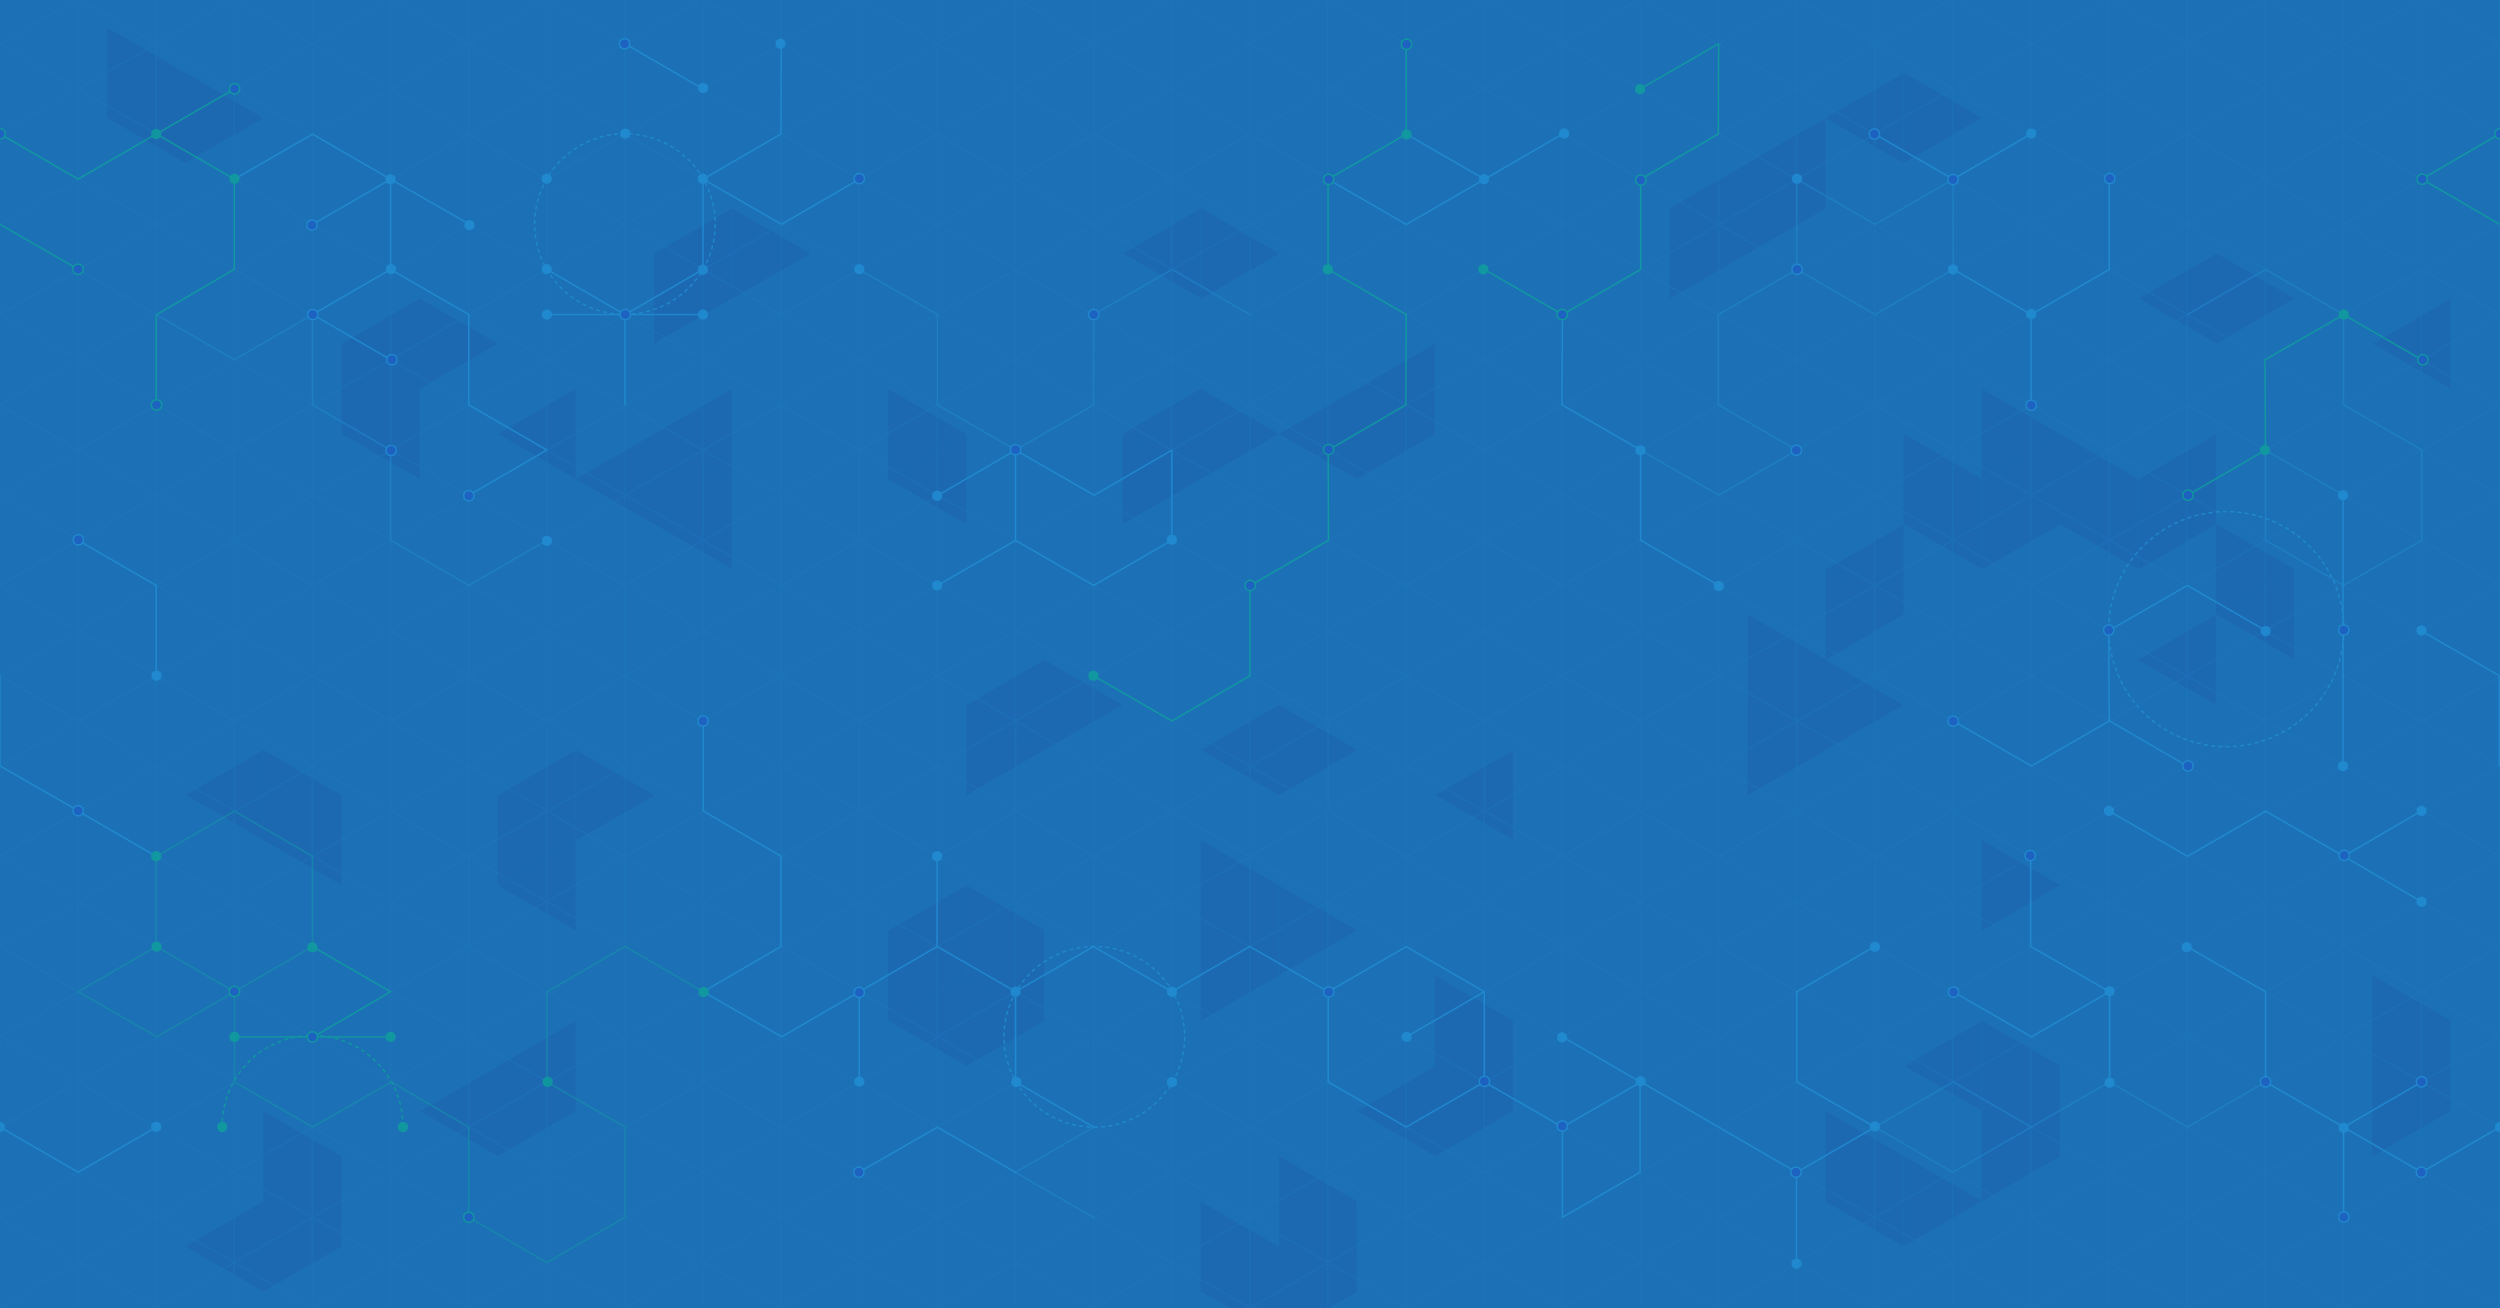 <svg height="900" width="1720" xmlns="http://www.w3.org/2000/svg" xmlns:xlink="http://www.w3.org/1999/xlink"><defs><path id="a" d="M0 0h1720v900H0z"/><mask id="b" fill="#fff"><use fill-rule="evenodd" xlink:href="#a"/></mask></defs><g fill="none" fill-rule="evenodd"><use fill="#1c70b5" fill-rule="nonzero" xlink:href="#a"/><g mask="url(#b)" opacity=".6"><g fill="#183a9e" fill-rule="nonzero" opacity=".2"><path d="M1524.6 298.8l-53.4 30.9v62h.1l53.3-30.7v-.5zM1470.8 329.9v-.5l-53.3-30.8-.4.2-53.4 30.9v62h.1l53.3-30.7v-.5l.4.3 53.3 30.6zM1363.4 329.4l.3.2 53.4-30.9v-.2l-53.7-31zM1310.1 360.7l53.3 30.7v-62l-53.4-30.8-.4.2v61.7l.4.3zM880 795.5v62l-.2.1h-.1l-53.7-31v62.2l.2-.1h.1l53.5 31h.2l53.5-30.8v-62.5L880 795.5zM879.8 485l-53.5 31 53.5 31 .2.1 53.5-31v-.3L880 485zM664.8 298.7l-53.6 31 53.6 31zM664.8 298.6l-53.7-31v62h.1zM826 329.5l-53.5-31-.2.2v62h.2l53.5-31z"/><path d="M879.8 298.5h-.1l-53.7-31-53.6 31 53.6 31 .2.1 53.6-31zM503.7 205.1l.4.2 53.2-30.6v-.4l-53.6-31zM449.9 174.4v62l53.7-31v-62l-53.6 31zM181.2 81.2L127.5 50v62zM127.5 50.1L73.7 19v62.2h.1l53.7 31zM181.2 764.5v62l-53.7 31 53.7 31.1 53.7-31v-62.1l-53.6-31zM880 609.2v62l53.5-31v-.2L880 609.2zM826 578.2v124h.2l53.6-31V609l-53.3-30.8-.2-.1zM987.2 547v.4l.5-.3 53.3 30.7v-61.6L987.5 547zM1363.4 578.3V640l.3.2 53.4-30.9v-.4l-53.4-30.8zM1632 671.5v61.7l.4.2-.4.3v61.5l.4.2 53.4-30.8V702l-53.3-30.9zm.5 61.9zM1363.4 764.6v61.7l.3.2 53.4-30.9v-.3l-53.4-30.9zM1363.7 764.3l53.4 31v-62.1l-53.4-30.9zM1310.1 733.4l53.3 30.7v-61.5l-53.3 30.8zM1310 795.5v61.8l53.4-30.7v-.3l-53.4-30.8zM1255.9 764.6v62l53.7 31v-62.3l-53.3-30.9zM1255.9 392v61.7l.3.2 53.4-31v-.3l-53.3-30.9z"/><path d="M1256.3 391.7l53.3 30.9V361l-53.2 30.7zM1525 174.4l-.4.3-53.2 30.6v.1l53.2 30.8.3.2 53.4-30.8v-.6l-53.2-30.6zM1632.5 236.5l53.3 30.8v-61.6zM1578.3 453.6V392l-53.3 30.8zM1524.6 361v61.5l.3.3 53.4-30.9v-.5l-53.2-30.7zM1470.8 453.6v.3l53.7 31v-62l-53.3 31zM1255.9 81.2l-53.4 30.8v.2l53.4 30.9zM1202.2 174.2l.3.2h.1l53.3-30.9v-.4l-53.4-30.9-.3.2-53.4 31v61.8l.1.1 53.3-30.6zM1363.4 81.2V81L1310 50.1V112l53.4-30.8z"/><path d="M1309.6 112.2V50.3l-53.4 30.9-.3-.2v.2l53.7 31zM1255.9 515.8l-53.4-30.9-.3.2v61.8l.3.2 53.4-30.9zM1202.5 422.8v62l53.4 31 .3.1 53.4-30.9-53.7-31v-.3l-53.3-30.9zM987.2 671.4v61.9l.3.1h.2l-.5.3-53.2 30.7-.2-.2v.2l53.4 30.9.3.1 53.5-30.9v-62.3l-53.5-31zM665 609.2v62l53.5 31V640l-53.5-31z"/><path d="M664.8 671.3l-53.6 31 53.6 31 .2.1 53.5-31v-.2l-53.5-31zM664.8 671.2v-62l-53.6 31h-.1v62h.1l53.6-31zM396.3 577.8l.4.3 53.2-30.6v-.5l-53.6-31zM396.1 640.2v-62l-53.5 31zM342.4 547v62.1l53.7-31v-62l-53.6 31zM342.4 733.4v.3l-53.2 30.6-.4-.2v.3l53.6 31 53.7-31v-62l-53.6 31zM181.2 577.8V516l-53.7 31.1v.3l.5-.3zM181.3 577.8v.2l53.6 31v-61.9L181.3 516zM987.2 298.5v-61.9l-53.5 31-.2-.2v.2L880 298.4v.1l53.5 31 .2.1 53.5-31zM826.6 205.3l53.2-30.6v-.4l-53.5-31v62h.2zM826 205v-61.5l-53.5 31-.2-.2v.4l.5-.3zM718.5 454L665 485l53.5 31h.2l53.6-31-53.7-31z"/><path d="M665 485h-.2v62l.2.1 53.5-31v-.2l-53.5-31zM503.6 329.5v-61.9l-53.6 31zM449.9 298.6l-53.6 31 53.6 31.1v.4l.5-.4 53.2 30.7V329.6l-53.6-31zM342.5 298.5l53.6 31v-62l-53.6 31zM342.4 236.4l-53.6-31h-.1l-53.6 31v.1h-.1v62l53.7 31v-61.9l53.7-31.1z"/></g><g opacity=".1" stroke="#25a9ef" stroke-linecap="round" stroke-linejoin="round"><path d="M53.8-1L0 30.1v62l53.8 31.2M0 30.1l53.8 31.1M53.8-1l53.7 31.1v62l-53.7 31.2M107.5 30.1L53.7 61.2"/><path d="M161.2-1l-53.7 31.1v62l53.7 31.2M107.5 30.1l53.7 31.1M161.2-1L215 30.1v62l-53.8 31.2M215 30.1l-53.8 31.1M268.7-1L215 30.1v62l53.7 31.2M215 30.1l53.7 31.1M268.7-1l53.8 31.1v62l-53.8 31.2M322.5 30.1l-53.8 31.1M376.2-1l-53.7 31.1v62l53.7 31.2M322.5 30.1l53.7 31.1M376.2-1L430 30.1v62l-53.8 31.2M430 30.1l-53.8 31.1M483.7-1L430 30.1v62l53.7 31.2M430 30.1l53.7 31.1M483.7-1l53.7 31.1v62l-53.7 31.2M537.5 30.1l-53.8 31.1M591.2-1l-53.8 31.1v62l53.8 31.2M537.5 30.1l53.7 31.1M591.2-1L645 30.1v62l-53.8 31.2M645 30.1l-53.8 31.1M698.7-1L645 30.1v62l53.7 31.2M645 30.1l53.7 31.1M698.7-1l53.7 31.1v62l-53.7 31.2M752.4 30.1l-53.7 31.1M806.2-1l-53.8 31.1v62l53.8 31.2M752.4 30.1l53.8 31.1M806.2-1l53.7 31.1v62l-53.7 31.2M860 30.1l-53.8 31.1M913.8-1L860 30.1v62l53.8 31.2M860 30.1l53.8 31.1M913.8-1l53.7 31.1v62l-53.7 31.2M967.5 30.1l-53.7 31.1M1021.2-1l-53.7 31.1v62l53.7 31.2M967.5 30.1l53.7 31.1M1021.2-1l53.8 31.1v62l-53.8 31.2M1075 30.1l-53.8 31.1M1128.7-1L1075 30.1v62l53.7 31.2M1075 30.1l53.7 31.1M1128.7-1l53.8 31.1v62l-53.8 31.2M1182.5 30.1l-53.8 31.1M1236.2-1l-53.7 31.1v62l53.7 31.2M1182.5 30.1l53.7 31.1M1236.2-1l53.8 31.1v62l-53.8 31.2M1290 30.1l-53.8 31.1M1343.7-1L1290 30.1v62l53.7 31.2M1290 30.1l53.7 31.1M1343.7-1l53.7 31.1v62l-53.7 31.2M1397.5 30.1l-53.8 31.1M1451.2-1l-53.8 31.1v62l53.8 31.2M1397.5 30.1l53.7 31.1M1451.2-1l53.8 31.1v62l-53.8 31.2M1505 30.1l-53.8 31.1M1558.7-1L1505 30.1v62l53.7 31.2M1505 30.1l53.7 31.1M1558.7-1l53.7 31.1v62l-53.7 31.2M1612.4 30.1l-53.7 31.1M1666.2-1l-53.8 31.1v62l53.8 31.2M1612.4 30.1l53.8 31.1M1666.2-1l53.7 31.1v62l-53.7 31.2M1720 30.1l-53.8 31.1M107.5 92.2l-53.7 31.1v62.1l53.7 31.1M53.8 123.3l53.7 31.1"/><path d="M107.5 92.2l53.8 31.1v62.1l-53.8 31.1M161.3 123.3l-53.8 31.1M0 92.2l53.8 31.1v62.1L0 216.5M53.8 123.3L0 154.4M215 92.2l-53.7 31.1v62.1l53.7 31.1M161.3 123.3l53.7 31.1M215 92.2l53.8 31.1v62.1L215 216.5M268.8 123.3L215 154.4M322.5 92.2l-53.7 31.1v62.1l53.7 31.1M268.8 123.3l53.7 31.1M322.5 92.2l53.7 31.1v62.1l-53.7 31.1M376.3 123.3l-53.8 31.1M430 92.2l-53.8 31.1v62.1l53.8 31.1M376.3 123.3l53.7 31.1M430 92.2l53.8 31.1v62.1L430 216.5M483.8 123.3L430 154.4M537.5 92.2l-53.7 31.1v62.1l53.7 31.1M483.8 123.3l53.7 31.1M537.5 92.2l53.7 31.1v62.1l-53.7 31.1M591.2 123.3l-53.7 31.1M645 92.2l-53.8 31.1v62.1l53.8 31.1M591.2 123.3l53.8 31.1M645 92.2l53.7 31.1v62.1L645 216.5M698.7 123.3L645 154.4M752.5 92.2l-53.8 31.1v62.1l53.8 31.1M698.7 123.3l53.8 31.1M752.5 92.2l53.7 31.1v62.1l-53.7 31.1M806.2 123.3l-53.7 31.1M860 92.2l-53.7 31.1v62.1l53.7 31.1M806.3 123.3l53.7 31.1M860 92.2l53.8 31.1v62.1L860 216.5M913.8 123.3L860 154.4M967.5 92.2l-53.7 31.1v62.1l53.7 31.1M913.8 123.3l53.7 31.1M967.5 92.2l53.8 31.1v62.1l-53.8 31.1M1021.3 123.3l-53.8 31.1M1075 92.2l-53.7 31.1v62.1l53.7 31.1M1021.3 123.3l53.7 31.1M1075 92.2l53.8 31.1v62.1l-53.8 31.1M1128.8 123.3l-53.8 31.1M1182.5 92.2l-53.7 31.1v62.1l53.7 31.1M1128.8 123.3l53.7 31.1M1182.5 92.2l53.7 31.1v62.1l-53.7 31.1M1236.3 123.3l-53.8 31.1M1290 92.2l-53.8 31.1v62.1l53.8 31.1M1236.3 123.3l53.7 31.1M1290 92.2l53.8 31.1v62.1l-53.8 31.1M1343.8 123.3l-53.8 31.1M1397.5 92.2l-53.7 31.1v62.1l53.7 31.1M1343.8 123.3l53.7 31.1M1397.5 92.2l53.7 31.1v62.1l-53.7 31.1M1451.2 123.3l-53.7 31.1M1505 92.2l-53.8 31.1v62.1l53.8 31.1M1451.2 123.3l53.8 31.1M1505 92.2l53.7 31.1v62.1l-53.7 31.1M1558.7 123.3l-53.7 31.1M1612.5 92.2l-53.8 31.1v62.1l53.8 31.1M1558.7 123.3l53.8 31.1M1612.5 92.2l53.7 31.1v62.1l-53.7 31.1M1666.2 123.3l-53.7 31.1M1720 92.2l-53.8 31.1v62.1l53.7 31.1M1666.2 123.3l53.7 31.1"/><path d="M53.8 185.3L0 216.4v62.1l53.8 31.1M0 216.4l53.8 31.1M53.8 185.3l53.7 31.1v62.1l-53.7 31.1M107.5 216.4l-53.8 31.1"/><path d="M161.2 185.3l-53.7 31.1v62.1l53.7 31.1M107.5 216.4l53.7 31.1M161.2 185.3l53.8 31.1v62.1l-53.8 31.1M215 216.4l-53.8 31.1M268.7 185.3L215 216.4v62.1l53.7 31.1M215 216.4l53.7 31.1M268.7 185.3l53.8 31.1v62.1l-53.8 31.1M322.5 216.4l-53.8 31.1M376.2 185.3l-53.7 31.1v62.1l53.7 31.1M322.5 216.4l53.7 31.1M376.2 185.3l53.8 31.1v62.1l-53.8 31.1M430 216.4l-53.8 31.1M483.7 185.3L430 216.4v62.1l53.7 31.1M430 216.4l53.7 31.1M483.7 185.3l53.7 31.1v62.1l-53.7 31.1M537.5 216.4l-53.8 31.1M591.2 185.3l-53.8 31.1v62.1l53.8 31.1M537.5 216.4l53.7 31.1M591.2 185.3l53.8 31.1v62.1l-53.8 31.1M645 216.4l-53.8 31.1M698.7 185.3L645 216.4v62.1l53.7 31.1M645 216.4l53.7 31.1M698.7 185.3l53.7 31.1v62.1l-53.7 31.1M752.4 216.4l-53.7 31.1M806.2 185.3l-53.8 31.1v62.1l53.8 31.1M752.4 216.4l53.8 31.1M806.2 185.3l53.7 31.1v62.1l-53.7 31.1M860 216.4l-53.8 31.1M913.8 185.3L860 216.4v62.1l53.8 31.1M860 216.4l53.8 31.1M913.8 185.3l53.7 31.1v62.1l-53.7 31.1M967.5 216.4l-53.7 31.1M1021.2 185.3l-53.7 31.1v62.1l53.7 31.1M967.5 216.4l53.7 31.1M1021.2 185.3l53.8 31.1v62.1l-53.8 31.1M1075 216.4l-53.8 31.1M1128.7 185.3l-53.7 31.1v62.1l53.7 31.1M1075 216.4l53.7 31.1M1128.7 185.3l53.8 31.1v62.1l-53.8 31.1M1182.5 216.4l-53.8 31.1M1236.2 185.3l-53.7 31.1v62.1l53.7 31.1M1182.5 216.4l53.7 31.1M1236.2 185.3l53.8 31.1v62.1l-53.8 31.1M1290 216.4l-53.8 31.1M1343.7 185.3l-53.7 31.1v62.1l53.7 31.1M1290 216.4l53.7 31.1M1343.7 185.3l53.7 31.1v62.1l-53.7 31.1M1397.5 216.4l-53.8 31.1M1451.2 185.3l-53.8 31.1v62.1l53.8 31.1M1397.5 216.4l53.7 31.1M1451.2 185.3l53.8 31.1v62.1l-53.8 31.1M1505 216.4l-53.8 31.1M1558.7 185.3l-53.7 31.1v62.1l53.7 31.1M1505 216.4l53.7 31.1M1558.7 185.3l53.7 31.1v62.1l-53.7 31.1M1612.4 216.4l-53.7 31.1M1666.2 185.3l-53.8 31.1v62.1l53.8 31.1M1612.4 216.4l53.8 31.1M1666.2 185.3l53.7 31.1v62.1l-53.7 31.1M1720 216.4l-53.8 31.1M107.5 278.6l-53.7 31v62.1l53.7 31.1M53.8 309.7l53.7 31"/><path d="M107.5 278.6l53.8 31v62.1l-53.8 31.1M161.3 309.7l-53.8 31M0 278.6l53.8 31v62.1L0 402.9M53.8 309.7L0 340.7M215 278.6l-53.7 31v62.1l53.7 31.1M161.3 309.7l53.7 31M215 278.6l53.8 31v62.1L215 402.9M268.8 309.7l-53.8 31M322.5 278.6l-53.7 31v62.1l53.7 31.1M268.8 309.7l53.7 31M322.5 278.6l53.7 31v62.1l-53.7 31.1M376.3 309.7l-53.8 31M430 278.6l-53.8 31v62.1l53.8 31.1M376.3 309.7l53.7 31M430 278.6l53.8 31v62.1L430 402.9M483.8 309.7l-53.8 31M537.5 278.6l-53.7 31v62.1l53.7 31.1M483.8 309.7l53.7 31M537.5 278.6l53.7 31v62.1l-53.7 31.1M591.2 309.7l-53.7 31M645 278.6l-53.8 31v62.1l53.8 31.1M591.2 309.7l53.8 31M645 278.6l53.7 31v62.1L645 402.9M698.7 309.7l-53.7 31M752.5 278.6l-53.8 31v62.1l53.8 31.1M698.7 309.7l53.8 31M752.5 278.6l53.7 31v62.1l-53.7 31.1M806.2 309.7l-53.7 31M860 278.6l-53.7 31v62.1l53.7 31.1M806.3 309.7l53.7 31M860 278.6l53.8 31v62.1L860 402.9M913.8 309.7l-53.8 31M967.5 278.6l-53.7 31v62.1l53.7 31.1M913.8 309.7l53.7 31M967.5 278.6l53.8 31v62.1l-53.8 31.1M1021.3 309.7l-53.8 31M1075 278.6l-53.7 31v62.1l53.7 31.1M1021.3 309.7l53.7 31M1075 278.6l53.8 31v62.1l-53.8 31.1M1128.8 309.7l-53.8 31M1182.5 278.6l-53.7 31v62.1l53.7 31.1M1128.8 309.7l53.7 31M1182.5 278.6l53.7 31v62.1l-53.7 31.1M1236.3 309.7l-53.8 31M1290 278.6l-53.8 31v62.1l53.8 31.1M1236.3 309.7l53.7 31M1290 278.6l53.8 31v62.1l-53.8 31.1M1343.8 309.7l-53.8 31M1397.5 278.6l-53.7 31v62.1l53.7 31.1M1343.8 309.7l53.7 31M1397.5 278.6l53.7 31v62.1l-53.7 31.1M1451.2 309.7l-53.7 31M1505 278.6l-53.8 31v62.1l53.8 31.1M1451.2 309.7l53.8 31M1505 278.6l53.7 31v62.1l-53.7 31.1M1558.7 309.7l-53.7 31M1612.5 278.6l-53.8 31v62.1l53.8 31.1M1558.7 309.7l53.8 31M1612.5 278.6l53.7 31v62.1l-53.7 31.1M1666.2 309.7l-53.7 31M1720 278.6l-53.8 31v62.1l53.7 31.1M1666.2 309.7l53.7 31"/><path d="M53.8 371.7L0 402.7V465l53.8 31M0 402.8l53.8 31M53.8 371.7l53.7 31V465l-53.7 31M107.5 402.8l-53.8 31"/><path d="M161.2 371.7l-53.7 31V465l53.7 31M107.5 402.8l53.7 31M161.2 371.7l53.8 31V465l-53.8 31M215 402.8l-53.8 31M268.7 371.7l-53.7 31V465l53.7 31M215 402.8l53.7 31M268.7 371.7l53.8 31V465l-53.8 31M322.5 402.8l-53.8 31M376.2 371.7l-53.7 31V465l53.7 31M322.5 402.8l53.7 31M376.2 371.7l53.8 31V465l-53.8 31M430 402.8l-53.8 31M483.7 371.7l-53.7 31V465l53.7 31M430 402.8l53.7 31M483.7 371.7l53.7 31V465l-53.7 31M537.5 402.8l-53.8 31M591.2 371.7l-53.8 31V465l53.8 31M537.5 402.8l53.7 31M591.2 371.7l53.8 31V465l-53.8 31M645 402.8l-53.8 31M698.7 371.7l-53.7 31V465l53.7 31M645 402.8l53.7 31M698.7 371.7l53.7 31V465l-53.7 31M752.4 402.8l-53.7 31M806.2 371.7l-53.8 31V465l53.8 31M752.4 402.8l53.8 31M806.2 371.7l53.7 31V465l-53.7 31M860 402.8l-53.8 31M913.8 371.7l-53.8 31V465l53.8 31M860 402.8l53.8 31M913.8 371.7l53.7 31V465l-53.7 31M967.5 402.8l-53.7 31M1021.2 371.7l-53.7 31V465l53.7 31M967.5 402.8l53.7 31M1021.2 371.7l53.8 31V465l-53.8 31M1075 402.8l-53.8 31M1128.7 371.7l-53.7 31V465l53.7 31M1075 402.8l53.7 31M1128.7 371.7l53.8 31V465l-53.8 31M1182.5 402.8l-53.8 31M1236.2 371.7l-53.7 31V465l53.7 31M1182.5 402.8l53.7 31M1236.2 371.7l53.8 31V465l-53.8 31M1290 402.8l-53.8 31M1343.7 371.7l-53.7 31V465l53.7 31M1290 402.8l53.7 31M1343.7 371.7l53.7 31V465l-53.7 31M1397.5 402.8l-53.8 31M1451.2 371.7l-53.8 31V465l53.8 31M1397.5 402.8l53.7 31M1451.2 371.7l53.8 31V465l-53.8 31M1505 402.8l-53.8 31M1558.7 371.7l-53.7 31V465l53.7 31M1505 402.8l53.7 31M1558.7 371.7l53.7 31V465l-53.7 31M1612.4 402.8l-53.7 31M1666.2 371.7l-53.8 31V465l53.8 31M1612.4 402.8l53.8 31M1666.2 371.7l53.7 31V465l-53.7 31M1720 402.8l-53.8 31"/><path d="M107.5 465l-53.7 31v62l53.7 31.2M53.8 496l53.7 31.1M107.5 465l53.8 31v62l-53.8 31.2M161.3 496l-53.8 31.1M0 465l53.8 31v62L0 589.3M53.8 496L0 527.1M215 465l-53.7 31v62l53.7 31.2M161.3 496l53.7 31.1M215 465l53.8 31v62L215 589.3M268.8 496L215 527.1M322.5 465l-53.7 31v62l53.7 31.2M268.8 496l53.7 31.1M322.5 465l53.7 31v62l-53.7 31.2M376.3 496l-53.8 31.1M430 465l-53.8 31v62l53.8 31.2M376.3 496l53.7 31.1M430 465l53.8 31v62L430 589.3M483.8 496L430 527.1M537.5 465l-53.7 31v62l53.7 31.2M483.8 496l53.7 31.1M537.5 465l53.7 31v62l-53.7 31.2M591.2 496l-53.7 31.1M645 465l-53.8 31v62l53.8 31.2M591.2 496l53.8 31.1M645 465l53.7 31v62L645 589.3M698.7 496L645 527.1M752.5 465l-53.8 31v62l53.8 31.2M698.7 496l53.8 31.1M752.5 465l53.7 31v62l-53.7 31.2M806.2 496l-53.7 31.1M860 465l-53.7 31v62l53.7 31.2M806.3 496l53.7 31.1M860 465l53.8 31v62L860 589.3M913.8 496L860 527.1M967.5 465l-53.7 31v62l53.7 31.2M913.8 496l53.7 31.1M967.5 465l53.8 31v62l-53.8 31.2M1021.3 496l-53.8 31.1M1075 465l-53.7 31v62l53.7 31.2M1021.3 496l53.7 31.1M1075 465l53.8 31v62l-53.8 31.2M1128.8 496l-53.8 31.1M1182.5 465l-53.7 31v62l53.7 31.2M1128.8 496l53.7 31.1M1182.5 465l53.7 31v62l-53.7 31.2M1236.3 496l-53.8 31.1M1290 465l-53.8 31v62l53.8 31.2M1236.3 496l53.7 31.1M1290 465l53.8 31v62l-53.8 31.2M1343.8 496l-53.8 31.1M1397.5 465l-53.7 31v62l53.7 31.2M1343.8 496l53.7 31.1M1397.5 465l53.7 31v62l-53.7 31.2M1451.2 496l-53.7 31.1M1505 465l-53.8 31v62l53.8 31.2M1451.2 496l53.8 31.1M1505 465l53.7 31v62l-53.7 31.2M1558.7 496l-53.7 31.1M1612.5 465l-53.8 31v62l53.8 31.2M1558.7 496l53.8 31.1M1612.5 465l53.7 31v62l-53.7 31.2M1666.2 496l-53.7 31.1M1720 465l-53.8 31v62l53.7 31.2M1666.2 496l53.7 31.1"/><path d="M53.8 558L0 589.1v62l53.8 31.2M0 589.1l53.8 31.1M53.8 558l53.7 31.1v62l-53.7 31.2M107.5 589.1l-53.8 31.1"/><path d="M161.2 558l-53.7 31.1v62l53.7 31.2M107.5 589.1l53.7 31.1M161.2 558l53.8 31.1v62l-53.8 31.2M215 589.1l-53.8 31.1M268.7 558L215 589.1v62l53.7 31.2M215 589.1l53.7 31.1M268.7 558l53.8 31.1v62l-53.8 31.2M322.5 589.1l-53.8 31.1M376.2 558l-53.7 31.1v62l53.7 31.2M322.5 589.1l53.7 31.1M376.2 558l53.8 31.1v62l-53.8 31.2M430 589.1l-53.8 31.1M483.7 558L430 589.1v62l53.7 31.2M430 589.1l53.7 31.1M483.7 558l53.7 31.1v62l-53.7 31.2M537.5 589.1l-53.8 31.1M591.2 558l-53.8 31.1v62l53.8 31.2M537.5 589.1l53.7 31.1M591.2 558l53.8 31.1v62l-53.8 31.2M645 589.1l-53.8 31.1M698.7 558L645 589.1v62l53.7 31.2M645 589.1l53.7 31.1M698.7 558l53.7 31.1v62l-53.7 31.2M752.4 589.1l-53.7 31.1M806.2 558l-53.8 31.1v62l53.8 31.2M752.4 589.1l53.8 31.1M806.2 558l53.7 31.1v62l-53.7 31.2M860 589.1l-53.8 31.1M913.8 558L860 589.1v62l53.8 31.2M860 589.1l53.8 31.1M913.8 558l53.7 31.1v62l-53.7 31.2M967.5 589.1l-53.7 31.1M1021.2 558l-53.7 31.1v62l53.7 31.2M967.5 589.1l53.7 31.1M1021.2 558l53.8 31.1v62l-53.8 31.2M1075 589.1l-53.8 31.1M1128.7 558l-53.7 31.1v62l53.7 31.2M1075 589.1l53.7 31.1M1128.7 558l53.8 31.1v62l-53.8 31.2M1182.5 589.1l-53.8 31.1M1236.2 558l-53.7 31.1v62l53.7 31.2M1182.5 589.1l53.7 31.1M1236.2 558l53.8 31.1v62l-53.8 31.2M1290 589.1l-53.8 31.1M1343.7 558l-53.7 31.1v62l53.7 31.2M1290 589.1l53.7 31.1M1343.7 558l53.7 31.1v62l-53.7 31.2M1397.5 589.1l-53.8 31.1M1451.2 558l-53.8 31.1v62l53.8 31.2M1397.5 589.1l53.7 31.1M1451.2 558l53.8 31.1v62l-53.8 31.2M1505 589.1l-53.8 31.1M1558.7 558l-53.7 31.1v62l53.7 31.2M1505 589.1l53.7 31.1M1558.7 558l53.7 31.1v62l-53.7 31.2M1612.4 589.1l-53.7 31.1M1666.2 558l-53.8 31.1v62l53.8 31.2M1612.4 589.1l53.8 31.1M1666.2 558l53.7 31.1v62l-53.7 31.2M1720 589.1l-53.8 31.1M107.5 651.2l-53.7 31.1v62.1l53.7 31.1M53.8 682.3l53.7 31.1"/><path d="M107.5 651.2l53.8 31.1v62.1l-53.8 31.1M161.3 682.3l-53.8 31.1M0 651.2l53.8 31.1v62.1L0 775.5M53.8 682.3L0 713.4M215 651.2l-53.7 31.1v62.1l53.7 31.1M161.3 682.3l53.7 31.1M215 651.2l53.8 31.1v62.1L215 775.5M268.8 682.3L215 713.4M322.5 651.2l-53.7 31.1v62.1l53.7 31.1M268.8 682.3l53.7 31.1M322.5 651.2l53.7 31.1v62.1l-53.7 31.1M376.3 682.3l-53.8 31.1M430 651.2l-53.8 31.1v62.1l53.8 31.1M376.3 682.3l53.7 31.1M430 651.2l53.8 31.1v62.1L430 775.5M483.8 682.3L430 713.4M537.5 651.2l-53.7 31.1v62.1l53.7 31.1M483.8 682.3l53.7 31.1M537.5 651.2l53.7 31.1v62.1l-53.7 31.1M591.2 682.3l-53.7 31.1M645 651.2l-53.8 31.1v62.1l53.8 31.1M591.2 682.3l53.8 31.1M645 651.2l53.7 31.1v62.1L645 775.5M698.7 682.3L645 713.4M752.5 651.2l-53.8 31.1v62.1l53.8 31.1M698.7 682.3l53.8 31.1M752.5 651.2l53.7 31.1v62.1l-53.7 31.1M806.2 682.3l-53.7 31.1M860 651.2l-53.7 31.1v62.1l53.7 31.1M806.3 682.3l53.7 31.1M860 651.2l53.8 31.1v62.1L860 775.5M913.8 682.3L860 713.4M967.5 651.2l-53.7 31.1v62.1l53.7 31.1M913.8 682.3l53.7 31.1M967.5 651.2l53.8 31.1v62.1l-53.8 31.1M1021.3 682.3l-53.8 31.1M1075 651.2l-53.7 31.1v62.1l53.7 31.1M1021.3 682.3l53.7 31.1M1075 651.2l53.8 31.1v62.1l-53.8 31.1M1128.8 682.3l-53.8 31.1M1182.5 651.2l-53.7 31.1v62.1l53.7 31.1M1128.8 682.3l53.7 31.1M1182.5 651.2l53.7 31.1v62.1l-53.7 31.1M1236.3 682.3l-53.8 31.1M1290 651.2l-53.8 31.1v62.1l53.8 31.1M1236.3 682.3l53.7 31.1M1290 651.2l53.8 31.1v62.1l-53.8 31.1M1343.8 682.3l-53.8 31.1M1397.5 651.2l-53.7 31.1v62.1l53.7 31.1M1343.8 682.3l53.7 31.1M1397.5 651.2l53.7 31.1v62.1l-53.7 31.1M1451.2 682.3l-53.7 31.1M1505 651.2l-53.8 31.1v62.1l53.8 31.1M1451.2 682.3l53.8 31.1M1505 651.2l53.7 31.1v62.1l-53.7 31.1M1558.7 682.3l-53.7 31.1M1612.5 651.2l-53.8 31.1v62.1l53.8 31.1M1558.7 682.3l53.8 31.1M1612.5 651.2l53.7 31.1v62.1l-53.7 31.1M1666.2 682.3l-53.7 31.1M1720 651.2l-53.8 31.1v62.1l53.7 31.1M1666.2 682.3l53.7 31.1"/><path d="M53.8 744.3L0 775.4v62.1l53.8 31.1M0 775.4l53.8 31.1M53.8 744.3l53.7 31.1v62.1l-53.7 31.1M107.5 775.4l-53.8 31.1"/><path d="M161.2 744.3l-53.7 31.1v62.1l53.7 31.1M107.5 775.4l53.7 31.1M161.2 744.3l53.8 31.1v62.1l-53.8 31.1M215 775.4l-53.8 31.1M268.7 744.3L215 775.4v62.1l53.7 31.1M215 775.4l53.7 31.1M268.7 744.3l53.8 31.1v62.1l-53.8 31.1M322.5 775.4l-53.8 31.1M376.2 744.3l-53.7 31.1v62.1l53.7 31.1M322.5 775.4l53.7 31.1M376.2 744.3l53.8 31.1v62.1l-53.8 31.1M430 775.4l-53.8 31.1M483.7 744.3L430 775.4v62.1l53.7 31.1M430 775.4l53.7 31.1M483.7 744.3l53.7 31.1v62.1l-53.7 31.1M537.5 775.4l-53.8 31.1M591.2 744.3l-53.8 31.1v62.1l53.8 31.1M537.5 775.4l53.7 31.1M591.2 744.3l53.8 31.1v62.1l-53.8 31.1M645 775.4l-53.8 31.1M698.7 744.3L645 775.4v62.1l53.7 31.1M645 775.4l53.7 31.1M698.7 744.3l53.7 31.1v62.1l-53.7 31.1M752.4 775.4l-53.7 31.1M806.2 744.3l-53.8 31.1v62.1l53.8 31.1M752.4 775.4l53.8 31.1M806.2 744.3l53.7 31.1v62.1l-53.7 31.1M860 775.4l-53.8 31.1M913.8 744.3L860 775.4v62.1l53.8 31.1M860 775.4l53.8 31.1M913.8 744.3l53.7 31.1v62.1l-53.7 31.1M967.5 775.4l-53.7 31.1M1021.2 744.3l-53.7 31.1v62.1l53.7 31.1M967.5 775.4l53.7 31.1M1021.2 744.3l53.8 31.1v62.1l-53.8 31.1M1075 775.4l-53.8 31.1M1128.7 744.3l-53.7 31.1v62.1l53.7 31.1M1075 775.4l53.7 31.1M1128.7 744.3l53.8 31.1v62.1l-53.8 31.1M1182.5 775.4l-53.8 31.1M1236.2 744.3l-53.7 31.1v62.1l53.7 31.1M1182.5 775.4l53.7 31.1M1236.2 744.3l53.8 31.1v62.1l-53.8 31.1M1290 775.4l-53.8 31.1M1343.7 744.3l-53.7 31.1v62.1l53.7 31.1M1290 775.4l53.7 31.1M1343.7 744.3l53.7 31.1v62.1l-53.7 31.1M1397.5 775.4l-53.8 31.1M1451.2 744.3l-53.8 31.1v62.1l53.8 31.1M1397.5 775.4l53.7 31.1M1451.2 744.3l53.8 31.1v62.1l-53.8 31.1M1505 775.4l-53.8 31.1M1558.7 744.3l-53.7 31.1v62.1l53.7 31.1M1505 775.4l53.7 31.1M1558.7 744.3l53.7 31.1v62.1l-53.7 31.1M1612.4 775.4l-53.7 31.1M1666.2 744.3l-53.8 31.1v62.1l53.8 31.1M1612.4 775.4l53.8 31.1M1666.2 744.3l53.7 31.1v62.1l-53.7 31.1M1720 775.4l-53.8 31.1M53.8 868.7l53.7 31M161.3 868.7l-53.8 31M53.8 868.7L0 899.7M161.3 868.7l53.7 31M268.8 868.7l-53.8 31M268.8 868.7l53.7 31M376.3 868.7l-53.8 31M376.3 868.7l53.7 31M483.8 868.7l-53.8 31M483.8 868.7l53.7 31M591.2 868.7l-53.7 31M591.2 868.7l53.8 31M698.7 868.7l-53.7 31M698.7 868.7l53.8 31M806.2 868.7l-53.7 31M806.3 868.7l53.7 31M913.8 868.7l-53.8 31M913.8 868.7l53.7 31M1021.3 868.7l-53.8 31M1021.3 868.7l53.7 31M1128.8 868.7l-53.8 31M1128.8 868.7l53.7 31M1236.3 868.7l-53.8 31M1236.3 868.7l53.7 31M1343.8 868.7l-53.8 31M1343.8 868.7l53.7 31M1451.2 868.7l-53.7 31M1451.2 868.7l53.8 31M1558.7 868.7l-53.7 31M1558.7 868.7l53.8 31M1666.2 868.7l-53.7 31M1666.2 868.7l53.7 31M0-21v940.8M53.7-21v940.8M107.5-21v940.8M161.2-21v940.8M215-21v940.8M268.7-21v940.8M322.4-21v940.8M376.1-21v940.8M429.9-21v940.8M483.6-21v940.8M537.3-21v940.8M591-21v940.8M644.8-21v940.8M698.5-21v940.8M752.3-21v940.8M806-21v940.8M859.8-21v940.8M913.5-21v940.8M967.2-21v940.8M1021-21v940.8M1074.7-21v940.8M1128.4-21v940.8M1182.2-21v940.8M1235.9-21v940.8M1289.6-21v940.8M1343.4-21v940.8M1397-21v940.8M1450.8-21v940.8M1504.6-21v940.8M1558.3-21v940.8M1612-21v940.8M1665.8-21v940.8M1719.5-21v940.8M268.8 61.2l53.7 31M376.2 61.2l53.7 31M161.2 61.2l53.7 31M53.8 61.2l53.8 31M698.5 61.2l53.8 31M806 61.2l53.7 31M591 61.2l53.8 31M483.6 61.2l53.7 31M1128.4 61.2l53.8 31M1235.8 61.2l53.8 31M1020.9 61.2l53.7 31M913.5 61.2l53.7 31M1558.3 61.2l53.8 31M1665.7 61.2l53.8 31M1450.8 61.2l53.7 31M1343.4 61.2l53.7 31M1450.8 61.2l-53.7 31M1343.4 61.2l-53.7 31M1558.4 61.2l-53.8 31M1665.8 61.2l-53.8 31M1021 61.2l-53.7 31M913.6 61.2l-53.7 31M1128.6 61.2l-53.8 31M1236 61.2l-53.8 31M591.1 61.2l-53.7 31M483.7 61.2l-53.7 31M698.7 61.2l-53.7 31M806 61.2l-53.7 31M161.3 61.2l-53.8 31M53.9 61.2L0 92.2M268.8 61.2l-53.7 31M376.2 61.2l-53.7 31"/><g><path d="M215.5 154.4l53.8 31M323 154.4l53.7 31M108 154.4l53.7 31M.6 154.4l53.7 31M645.3 154.4l53.8 31M752.7 154.4l53.8 31M537.8 154.4l53.7 31M430.4 154.4l53.7 31M1075.2 154.4l53.7 31M1182.6 154.4l53.7 31M967.6 154.4l53.8 31M860.2 154.4l53.8 31M1505 154.4l53.8 31M1612.5 154.4l53.7 31M1397.5 154.4l53.8 31M1290.1 154.4l53.8 31"/></g><g><path d="M1397.6 154.4l-53.8 31M1290.2 154.4l-53.8 31M1505.1 154.4l-53.7 31M1612.5 154.4l-53.7 31M1719.5 154.4l-53.8 31M967.8 154.4l-53.8 31M860.4 154.4l-53.8 31M1075.3 154.4l-53.7 31M1182.7 154.4l-53.7 31M537.9 154.4l-53.7 31M430.5 154.4l-53.7 31M645.5 154.4l-53.8 31M752.9 154.4l-53.8 31M108 154.4l-53.7 31M215.6 154.4l-53.8 31M323 154.4l-53.8 31"/></g><g><path d="M268.8 247.5l53.7 31M376.2 247.5l53.7 31M161.2 247.5l53.7 31M53.8 247.5l53.8 31M698.5 247.5l53.8 31M806 247.5l53.7 31M591 247.5l53.8 31M483.6 247.5l53.7 31M1128.4 247.5l53.8 31M1235.8 247.5l53.8 31M1020.9 247.5l53.7 31M913.5 247.5l53.7 31M1558.3 247.5l53.8 31M1665.7 247.5l53.8 31M1450.8 247.5l53.7 31M1343.4 247.5l53.7 31"/></g><g><path d="M1450.8 247.5l-53.7 31M1343.4 247.5l-53.7 31M1558.4 247.5l-53.8 31M1665.8 247.5l-53.8 31M1021 247.5l-53.7 31M913.6 247.5l-53.7 31M1128.6 247.5l-53.8 31M1236 247.5l-53.8 31M591.1 247.5l-53.7 31M483.7 247.5l-53.7 31M698.7 247.5l-53.7 31M806 247.5l-53.7 31M161.3 247.5l-53.8 31M53.9 247.5L0 278.5M268.8 247.5l-53.7 31M376.2 247.5l-53.7 31"/></g><g><path d="M215.5 340.7l53.8 31M323 340.7l53.7 31M108 340.7l53.7 31M.6 340.7l53.7 31M645.3 340.7l53.8 31M752.7 340.7l53.8 31M537.8 340.7l53.7 31M430.4 340.7l53.7 31M1075.2 340.7l53.7 31M1182.6 340.7l53.7 31M967.6 340.7l53.8 31M860.2 340.7l53.8 31M1505 340.7l53.8 31M1612.5 340.7l53.7 31M1397.5 340.7l53.8 31M1290.1 340.7l53.8 31"/></g><g><path d="M1397.6 340.7l-53.8 31M1290.2 340.7l-53.8 31M1505.1 340.7l-53.7 31M1612.5 340.7l-53.7 31M1719.5 340.7l-53.8 31M967.8 340.7l-53.8 31M860.4 340.7l-53.8 31M1075.3 340.7l-53.7 31M1182.7 340.7l-53.7 31M537.9 340.7l-53.7 31M430.5 340.7l-53.7 31M645.5 340.7l-53.8 31M752.9 340.7l-53.8 31M108 340.7l-53.7 31M215.6 340.7l-53.8 31M323 340.7l-53.8 31"/></g><g><path d="M268.8 434l53.7 31M376.2 434l53.7 31M161.2 434l53.7 31M53.8 434l53.8 31M698.5 434l53.8 31M806 434l53.7 31M591 434l53.8 31M483.6 434l53.7 31M1128.4 434l53.8 31M1235.8 434l53.8 31M1020.9 434l53.7 31M913.5 434l53.7 31M1558.3 434l53.8 31M1665.7 434l53.8 31M1450.8 434l53.7 31M1343.4 434l53.7 31"/></g><g><path d="M1450.8 434l-53.7 31M1343.4 434l-53.7 31M1558.4 434l-53.8 31M1665.8 434l-53.8 31M1021 434l-53.7 31M913.6 434L860 465M1128.6 434l-53.8 31M1236 434l-53.8 31M591.1 434l-53.7 31M483.7 434L430 465M698.7 434L645 465M806 434l-53.7 31M161.3 434l-53.8 31M53.9 434L0 465M268.8 434l-53.7 31M376.2 434l-53.7 31"/></g><g><path d="M215.5 527l53.8 31M323 527l53.7 31M108 527l53.7 31M.6 527l53.7 31M645.3 527l53.8 31M752.7 527l53.8 31M537.8 527l53.7 31M430.4 527l53.7 31M1075.2 527l53.7 31M1182.6 527l53.7 31M967.6 527l53.8 31M860.2 527l53.8 31M1505 527l53.8 31M1612.5 527l53.7 31M1397.5 527l53.8 31M1290.1 527l53.8 31"/></g><g><path d="M1397.6 527l-53.8 31M1290.2 527l-53.8 31M1505.1 527l-53.7 31M1612.5 527l-53.7 31M1719.5 527l-53.8 31M967.8 527L914 558M860.4 527l-53.8 31M1075.3 527l-53.7 31M1182.7 527l-53.7 31M537.9 527l-53.7 31M430.5 527l-53.7 31M645.5 527l-53.8 31M752.9 527L699 558M108 527l-53.7 31M215.6 527l-53.8 31M323 527l-53.8 31"/></g><g><path d="M268.8 620.2l53.7 31M376.2 620.2l53.7 31M161.2 620.2l53.7 31M53.8 620.2l53.8 31M698.5 620.2l53.8 31M806 620.2l53.7 31M591 620.2l53.8 31M483.6 620.2l53.7 31M1128.4 620.2l53.8 31M1235.8 620.2l53.8 31M1020.9 620.2l53.7 31M913.5 620.2l53.7 31M1558.3 620.2l53.8 31M1665.7 620.2l53.8 31M1450.8 620.2l53.7 31M1343.4 620.2l53.7 31"/></g><g><path d="M1450.8 620.2l-53.7 31M1343.4 620.2l-53.7 31M1558.4 620.2l-53.8 31M1665.8 620.2l-53.8 31M1021 620.2l-53.7 31M913.6 620.2l-53.7 31M1128.6 620.2l-53.8 31M1236 620.2l-53.8 31M591.1 620.2l-53.7 31M483.7 620.2l-53.7 31M698.7 620.2l-53.7 31M806 620.2l-53.7 31M161.3 620.2l-53.8 31M53.9 620.2L0 651.2M268.8 620.2l-53.7 31M376.2 620.2l-53.7 31"/></g><g><path d="M215.5 713.4l53.8 31M323 713.4l53.7 31M108 713.4l53.7 31M.6 713.4l53.7 31M645.3 713.4l53.8 31M752.7 713.4l53.8 31M537.8 713.4l53.7 31M430.4 713.4l53.7 31M1075.2 713.4l53.7 31M1182.6 713.4l53.7 31M967.6 713.4l53.8 31M860.2 713.4l53.8 31M1505 713.4l53.8 31M1612.5 713.4l53.7 31M1397.5 713.4l53.8 31M1290.1 713.4l53.8 31"/></g><g><path d="M1397.6 713.4l-53.8 31M1290.2 713.4l-53.8 31M1505.1 713.4l-53.7 31M1612.5 713.4l-53.7 31M1719.5 713.4l-53.8 31M967.8 713.4l-53.8 31M860.4 713.4l-53.8 31M1075.3 713.4l-53.7 31M1182.7 713.4l-53.7 31M537.9 713.4l-53.7 31M430.5 713.4l-53.7 31M645.5 713.4l-53.8 31M752.9 713.4l-53.8 31M108 713.4l-53.7 31M215.6 713.4l-53.8 31M323 713.4l-53.8 31"/></g><g><path d="M268.8 806.5l53.7 31M376.2 806.5l53.7 31M161.2 806.5l53.7 31M53.8 806.5l53.8 31M698.5 806.5l53.8 31M806 806.5l53.7 31M591 806.5l53.8 31M483.6 806.5l53.7 31M1128.4 806.5l53.8 31M1235.8 806.5l53.8 31M1020.9 806.5l53.7 31M913.5 806.5l53.7 31M1558.3 806.5l53.8 31M1665.7 806.5l53.8 31M1450.8 806.5l53.7 31M1343.4 806.5l53.7 31"/></g><g><path d="M1450.8 806.5l-53.7 31M1343.4 806.5l-53.7 31M1558.4 806.5l-53.8 31M1665.8 806.5l-53.8 31M1021 806.5l-53.7 31M913.6 806.5l-53.7 31M1128.6 806.5l-53.8 31M1236 806.5l-53.8 31M591.1 806.5l-53.7 31M483.7 806.5l-53.7 31M698.7 806.5l-53.7 31M806 806.5l-53.7 31M161.3 806.5l-53.8 31M53.9 806.5L0 837.5M268.8 806.5l-53.7 31M376.2 806.5l-53.7 31"/></g></g><g opacity=".7" transform="translate(-4 26)"><path d="M648.8 625.2l-53.6 31.1v62.1M1455.2 470l-53.6 31-53.8-31" stroke="#25a9ef" stroke-linecap="round" stroke-linejoin="round"/><path d="M1616.2 749.4l53.8 31.1 53.8-31" stroke="#25a9ef"/><g stroke-linecap="round" stroke-linejoin="round"><path d="M595.2 656.3l-53.3 31-54.1-31 53.5-31.1V563l-53.5-31v-62" stroke="#25a9ef"/><path d="M111.5 625.2l53.8 31.1-53.3 31-54.2-31 53.7-31v-62.1l53.8-31.1 53.7 31v62.1l-53.7 31.1v62.1l53.7 31 54.3-31 53.2 31.1v62l53.7 31.1 53.8-31v-62.2l-53.7-31v-62l53.7-31.2 53.8 31.1" opacity=".5" stroke="#00cc83"/><path d="M219.6 687.4l53.1-31.1-53.7-31" stroke="#00cc83"/><path d="M111.5 563.2L57.7 532M57.8 345.8l53.7 31V439" stroke="#25a9ef"/><path d="M111.5 252.6v-62l53.7-31.3v-62l-53.6-31.1 53.7-31" stroke="#00cc83"/><path d="M165.2 97.3l53.8-31 53.7 31v62L219 190.4l53.8 31.1" stroke="#25a9ef"/><path d="M111.5 190.5l53.8 31 53.7-31v62l53.7 31.1v62l53.8 31.2 53.7-31.1" opacity=".5" stroke="#25a9ef"/><path d="M326.5 314.8l53.7-31.2-53.7-31v-62.2l-53.8-31M219 128.4l53.7-31.1 54.3 31M380.2 159.3l53.8 31.2v62M434 190.5l53.7-31.2v-62l53.6-31.1.2-62.1M434 4.1l53.7 31.1" stroke="#25a9ef"/><path d="M487.7 97.3l54 31 53.5-31" stroke="#25a9ef"/><path d="M595.2 159.4l53.7 31v62.2l53.8 31 53.6-31 .1-62.2 54.2-31 53.4 31.1" opacity=".5" stroke="#25a9ef"/><path d="M649.5 314.7l53.2-31 54.1 31 53.4-31v62l-53.7 31.1-53.8-31-53.8 31M702.7 283.7v62" stroke="#25a9ef"/><path d="M756.3 439l53.9 31 53.8-31.1v-62l54-31.2-.2-62 53.4-31.2.3-62-53.8-31.2v-62l53.8-31V4" stroke="#00cc83"/><path d="M971.5 66.2l53.8 31.1-53.8 31.1-53.7-31M1025.3 97.3l53.7-31.1" stroke="#25a9ef"/><path d="M1132.4 35.2l54-31.1-.2 62-53.4 31.2v62l-53.8 31.1-53.8-31" stroke="#00cc83"/><path d="M1079 190.4l-.4 62.1 54.1 31.1v62.1l53.8 31.1" stroke="#25a9ef"/><path d="M1240.2 159.3l53.8 31.1 53.9-31-.1-62-53.8 31-53.8-31.1v62l-54 31.1v62.1l54 31.2-53.7 31-53.8-31" opacity=".5" stroke="#25a9ef"/><path d="M1293.6 66.2l54.2 31.1 53.3-31.1M1347.9 159.3l53.5 31.1v62.1M1455.2 97.3v62.1l-53.8 31" stroke="#25a9ef"/><path d="M1509 190.4l53.7-31 53.7 31v62.2l53.8 31v62.1l-53.8 31-53.7-31v-62l53.8 31" opacity=".5" stroke="#25a9ef"/><path d="M1670.2 221.5l-53.8-31-54.1 31 .4 62.2-53.7 31" stroke="#00cc83"/><path d="M1509 501.1l-53.8-31.2-.4-62 54.1-31.1 53.8 31M1669.7 532l-53.3 31.1-53.6-31-53.8 31-53.8-31M1616.4 563.1l53.3 31.1M1616.4 811.5v-62l53.8-31.2M1616.4 749.4l-53.7-31v-62l-54.2-31.2M1455.4 718.4v-62.1l-54.3-31.1v-62" stroke="#25a9ef"/><path d="M1347.8 656.3l53.8 31 53.8-31" stroke="#25a9ef"/><path d="M1401.5 749.4l-54.1 31.2-53.4-31.2 53.9-31 53.6 31 53.9-31 53.6 31.1 53.7-31.2" opacity=".5" stroke="#25a9ef"/><path d="M1293.6 625.2l-53.4 31.1v62l53.8 31.1-54 31.2v62M1079 749.4v62.1l53.4-31v-62.1l-53.2-31M1025.2 718.3v-62l-53.7-31-53.7 31-54-31.1-53.6 31-53.9-31-53.6 31-54-31V563" stroke="#25a9ef"/><path d="M917.8 656.3v62.1l53.7 31 53.7-31 53.8 31 54-31 107 62.2M1025.2 656.3l-53.7 31.1M756.4 749.4l-53.7-31v-62.1" stroke="#25a9ef"/><path d="M756.4 749.4l-53.8 31.2 53.7 31" opacity=".5" stroke="#25a9ef"/><path d="M702.5 780.5l-53.6-31-53.9 31" stroke="#25a9ef"/><path d="M756.9 749.5a62.1 62.1 0 1 0 0-124.3 62.1 62.1 0 0 0 0 124.3zM434 190.2A62.1 62.1 0 1 0 434 66a62.1 62.1 0 0 0 0 124.3z" stroke="#25a9ef" stroke-dasharray="2.002 3.003"/><g stroke="#00cc83"><path d="M156.9 749.4v-1"/><path d="M157 745.4a62.1 62.1 0 0 1 124.1 1.5" stroke-dasharray="2.002 3.003"/><path d="M281.1 748.4v1"/></g><path d="M1535.7 487.7a80.8 80.8 0 1 0 0-161.7 80.8 80.8 0 0 0 0 161.7z" stroke="#25a9ef" stroke-dasharray="1.992 2.987"/></g><circle cx="380.3" cy="190.4" fill="#25a9ef" fill-rule="nonzero" r="3.5"/><circle cx="487.6" cy="190.4" fill="#25a9ef" fill-rule="nonzero" r="3.5"/><circle cx="434.2" cy="65.9" fill="#25a9ef" fill-rule="nonzero" r="3.5"/><circle cx="487.8" cy="34.5" fill="#25a9ef" fill-rule="nonzero" r="3.5"/><circle cx="380.1" cy="97" fill="#25a9ef" fill-rule="nonzero" r="3.5"/><circle cx="327" cy="128.9" fill="#25a9ef" fill-rule="nonzero" r="3.5"/><circle cx="272.7" cy="97.4" fill="#25a9ef" fill-rule="nonzero" r="3.5"/><circle cx="273" cy="159.2" fill="#25a9ef" fill-rule="nonzero" r="3.5"/><circle cx="380.3" cy="346.1" fill="#25a9ef" fill-rule="nonzero" r="3.5"/><circle cx="111.7" cy="438.9" fill="#25a9ef" fill-rule="nonzero" r="3.5"/><circle cx="111.5" cy="563.1" fill="#00cc83" fill-rule="nonzero" r="3.5"/><circle cx="111.7" cy="625.3" fill="#00cc83" fill-rule="nonzero" r="3.5"/><circle cx="218.9" cy="625.8" fill="#00cc83" fill-rule="nonzero" r="3.5"/><circle cx="165.3" cy="97" fill="#00cc83" fill-rule="nonzero" r="3.5"/><circle cx="111.5" cy="66.2" fill="#00cc83" fill-rule="nonzero" r="3.5"/><circle cx="380.1" cy="159.2" fill="#25a9ef" fill-rule="nonzero" r="3.5"/><circle cx="487.6" cy="97" fill="#25a9ef" fill-rule="nonzero" r="3.5"/><circle cx="595.2" cy="159.2" fill="#25a9ef" fill-rule="nonzero" r="3.5"/><circle cx="541" cy="4.1" fill="#25a9ef" fill-rule="nonzero" r="3.5"/><circle cx="487.6" cy="159.6" fill="#25a9ef" fill-rule="nonzero" r="3.5"/><circle cx="272.7" cy="687.4" fill="#00cc83" fill-rule="nonzero" r="3.5"/><circle cx="380.8" cy="718.3" fill="#00cc83" fill-rule="nonzero" r="3.5"/><circle cx="702.7" cy="656.3" fill="#25a9ef" fill-rule="nonzero" r="3.5"/><circle cx="810.3" cy="718.5" fill="#25a9ef" fill-rule="nonzero" r="3.5"/><circle cx="971.8" cy="687.4" fill="#25a9ef" fill-rule="nonzero" r="3.5"/><circle cx="1078.7" cy="687.7" fill="#25a9ef" fill-rule="nonzero" r="3.5"/><circle cx="1132.8" cy="717.9" fill="#25a9ef" fill-rule="nonzero" r="3.5"/><circle cx="1293.9" cy="749" fill="#25a9ef" fill-rule="nonzero" r="3.5"/><circle cx="1240" cy="843.4" fill="#25a9ef" fill-rule="nonzero" r="3.5"/><circle cx="1293.9" cy="625.4" fill="#25a9ef" fill-rule="nonzero" r="3.5"/><circle cx="1455.4" cy="656" fill="#25a9ef" fill-rule="nonzero" r="3.5"/><circle cx="1508.5" cy="625.7" fill="#25a9ef" fill-rule="nonzero" r="3.5"/><circle cx="1455.4" cy="718.9" fill="#25a9ef" fill-rule="nonzero" r="3.5"/><circle cx="1616.5" cy="749.9" fill="#25a9ef" fill-rule="nonzero" r="3.5"/><circle cx="703.2" cy="718.5" fill="#25a9ef" fill-rule="nonzero" r="3.5"/><circle cx="810.3" cy="656.3" fill="#25a9ef" fill-rule="nonzero" r="3.5"/><circle cx="165.3" cy="687.4" fill="#00cc83" fill-rule="nonzero" r="3.5"/><circle cx="156.9" cy="749.4" fill="#00cc83" fill-rule="nonzero" r="3.5"/><circle cx="111.5" cy="749.3" fill="#25a9ef" fill-rule="nonzero" r="3.5"/><circle cx="3.8" cy="749.4" fill="#25a9ef" fill-rule="nonzero" r="3.5"/><circle cx="1724" cy="749.4" fill="#25a9ef" fill-rule="nonzero" r="3.5"/><circle cx="281.2" cy="749.4" fill="#00cc83" fill-rule="nonzero" r="3.5"/><circle cx="488.1" cy="656.5" fill="#00cc83" fill-rule="nonzero" r="3.5"/><circle cx="595.2" cy="718.2" fill="#25a9ef" fill-rule="nonzero" r="3.5"/><circle cx="648.8" cy="563.1" fill="#25a9ef" fill-rule="nonzero" r="3.5"/><path d="M380.3 190.4h107.3" stroke="#25a9ef" stroke-linecap="round" stroke-linejoin="round"/><circle cx="434.2" cy="190.4" fill="#204ecf" fill-rule="nonzero" r="3.5" stroke="#25a9ef"/><circle cx="218.6" cy="128.9" fill="#204ecf" fill-rule="nonzero" r="3.5" stroke="#25a9ef"/><circle cx="111.7" cy="252.6" fill="#204ecf" fill-rule="nonzero" r="3.5" stroke="#00cc83"/><circle cx="57.9" cy="345.4" fill="#204ecf" fill-rule="nonzero" r="3.5" stroke="#25a9ef"/><circle cx="273.6" cy="221.5" fill="#204ecf" fill-rule="nonzero" r="3.5" stroke="#25a9ef"/><circle cx="219.2" cy="190.4" fill="#204ecf" fill-rule="nonzero" r="3.5" stroke="#25a9ef"/><circle cx="326.5" cy="315.1" fill="#204ecf" fill-rule="nonzero" r="3.5" stroke="#25a9ef"/><circle cx="165.3" cy="656.1" fill="#204ecf" fill-rule="nonzero" r="3.5" stroke="#00cc83"/><circle cx="326.5" cy="811.5" fill="#204ecf" fill-rule="nonzero" r="3.5" stroke="#00cc83"/><circle cx="595.2" cy="656.8" fill="#204ecf" fill-rule="nonzero" r="3.5" stroke="#25a9ef"/><circle cx="918.2" cy="656.5" fill="#204ecf" fill-rule="nonzero" r="3.5" stroke="#25a9ef"/><circle cx="1025.3" cy="718" fill="#204ecf" fill-rule="nonzero" r="3.5" stroke="#25a9ef"/><circle cx="1078.9" cy="748.7" fill="#204ecf" fill-rule="nonzero" r="3.5" stroke="#25a9ef"/><circle cx="1239.7" cy="780.5" fill="#204ecf" fill-rule="nonzero" r="3.5" stroke="#25a9ef"/><circle cx="1348" cy="656.6" fill="#204ecf" fill-rule="nonzero" r="3.5" stroke="#25a9ef"/><circle cx="1562.7" cy="718.3" fill="#204ecf" fill-rule="nonzero" r="3.5" stroke="#25a9ef"/><circle cx="1670" cy="718.3" fill="#204ecf" fill-rule="nonzero" r="3.5" stroke="#25a9ef"/><circle cx="1669.9" cy="780.5" fill="#204ecf" fill-rule="nonzero" r="3.5" stroke="#25a9ef"/><circle cx="1616.5" cy="811.3" fill="#204ecf" fill-rule="nonzero" r="3.5" stroke="#25a9ef"/><circle cx="1400.8" cy="562.6" fill="#204ecf" fill-rule="nonzero" r="3.5" stroke="#25a9ef"/><circle cx="487.7" cy="470.1" fill="#204ecf" fill-rule="nonzero" r="3.5" stroke="#25a9ef"/><circle cx="594.9" cy="780.5" fill="#204ecf" fill-rule="nonzero" r="3.5" stroke="#25a9ef"/><circle cx="273.1" cy="283.9" fill="#204ecf" fill-rule="nonzero" r="3.5" stroke="#25a9ef"/><circle cx="165.4" cy="35.1" fill="#204ecf" fill-rule="nonzero" r="3.5" stroke="#00cc83"/><path d="M165.3 687.4h107.4" stroke="#00cc83" stroke-linecap="round" stroke-linejoin="round"/><circle cx="219" cy="687.4" fill="#204ecf" fill-rule="nonzero" r="3.5" stroke="#00cc83"/><circle cx="1616" cy="314.7" fill="#25a9ef" fill-rule="nonzero" r="3.5"/><circle cx="1616.5" cy="190.4" fill="#00cc83" fill-rule="nonzero" r="3.5"/><circle cx="1562.3" cy="283.6" fill="#00cc83" fill-rule="nonzero" r="3.5"/><circle cx="1401.5" cy="65.9" fill="#25a9ef" fill-rule="nonzero" r="3.5"/><circle cx="1347.7" cy="159.4" fill="#25a9ef" fill-rule="nonzero" r="3.5"/><circle cx="1132.7" cy="283.8" fill="#25a9ef" fill-rule="nonzero" r="3.5"/><circle cx="810.3" cy="345.3" fill="#25a9ef" fill-rule="nonzero" r="3.5"/><circle cx="756.3" cy="438.9" fill="#00cc83" fill-rule="nonzero" r="3.5"/><circle cx="648.8" cy="315.1" fill="#25a9ef" fill-rule="nonzero" r="3.5"/><circle cx="648.8" cy="376.8" fill="#25a9ef" fill-rule="nonzero" r="3.5"/><circle cx="1186.5" cy="377.2" fill="#25a9ef" fill-rule="nonzero" r="3.5"/><circle cx="1024.5" cy="159.3" fill="#00cc83" fill-rule="nonzero" r="3.5"/><circle cx="917.5" cy="159.3" fill="#00cc83" fill-rule="nonzero" r="3.5"/><circle cx="971.7" cy="66.5" fill="#00cc83" fill-rule="nonzero" r="3.5"/><circle cx="1132.4" cy="35.3" fill="#00cc83" fill-rule="nonzero" r="3.5"/><circle cx="1080.1" cy="65.9" fill="#25a9ef" fill-rule="nonzero" r="3.5"/><circle cx="1024.9" cy="97.3" fill="#25a9ef" fill-rule="nonzero" r="3.5"/><circle cx="1240.3" cy="97" fill="#25a9ef" fill-rule="nonzero" r="3.5"/><circle cx="1401.5" cy="190.1" fill="#25a9ef" fill-rule="nonzero" r="3.5"/><circle cx="1616" cy="501.1" fill="#25a9ef" fill-rule="nonzero" r="3.5"/><circle cx="1562.8" cy="408.2" fill="#25a9ef" fill-rule="nonzero" r="3.5"/><circle cx="1670" cy="531.9" fill="#25a9ef" fill-rule="nonzero" r="3.5"/><circle cx="1670" cy="407.8" fill="#25a9ef" fill-rule="nonzero" r="3.5"/><circle cx="1670" cy="594.4" fill="#25a9ef" fill-rule="nonzero" r="3.5"/><circle cx="1455" cy="531.9" fill="#25a9ef" fill-rule="nonzero" r="3.5"/><path d="M1616 314.7v186.4" stroke="#25a9ef" stroke-linecap="round" stroke-linejoin="round"/><circle cx="1616.5" cy="407.5" fill="#204ecf" fill-rule="nonzero" r="3.5" stroke="#25a9ef"/><circle cx="1509.3" cy="314.7" fill="#204ecf" fill-rule="nonzero" r="3.5" stroke="#00cc83"/><circle cx="1670.9" cy="221.5" fill="#204ecf" fill-rule="nonzero" r="3.5" stroke="#00cc83"/><circle cx="1455.5" cy="96.8" fill="#204ecf" fill-rule="nonzero" r="3.5" stroke="#25a9ef"/><circle cx="1347.7" cy="97.5" fill="#204ecf" fill-rule="nonzero" r="3.5" stroke="#25a9ef"/><circle cx="1293.6" cy="66.2" fill="#204ecf" fill-rule="nonzero" r="3.5" stroke="#25a9ef"/><circle cx="1240.4" cy="159.3" fill="#204ecf" fill-rule="nonzero" r="3.5" stroke="#25a9ef"/><circle cx="1239.9" cy="283.8" fill="#204ecf" fill-rule="nonzero" r="3.5" stroke="#25a9ef"/><circle cx="1078.8" cy="190.4" fill="#204ecf" fill-rule="nonzero" r="3.5" stroke="#00cc83"/><circle cx="1132.9" cy="97.9" fill="#204ecf" fill-rule="nonzero" r="3.5" stroke="#00cc83"/><circle cx="918.1" cy="97.4" fill="#204ecf" fill-rule="nonzero" r="3.5" stroke="#00cc83"/><circle cx="918.1" cy="283.3" fill="#204ecf" fill-rule="nonzero" r="3.5" stroke="#00cc83"/><circle cx="702.7" cy="283.4" fill="#204ecf" fill-rule="nonzero" r="3.5" stroke="#25a9ef"/><circle cx="864.1" cy="376.8" fill="#204ecf" fill-rule="nonzero" r="3.5" stroke="#00cc83"/><circle cx="756.5" cy="190.4" fill="#204ecf" fill-rule="nonzero" r="3.5" stroke="#25a9ef"/><circle cx="595.2" cy="96.9" fill="#204ecf" fill-rule="nonzero" r="3.5" stroke="#25a9ef"/><circle cx="433.7" cy="4.1" fill="#204ecf" fill-rule="nonzero" r="3.5" stroke="#25a9ef"/><circle cx="971.7" cy="4.5" fill="#204ecf" fill-rule="nonzero" r="3.5" stroke="#00cc83"/><circle cx="1401.5" cy="252.8" fill="#204ecf" fill-rule="nonzero" r="3.5" stroke="#25a9ef"/><circle cx="1509.3" cy="501" fill="#204ecf" fill-rule="nonzero" r="3.5" stroke="#25a9ef"/><circle cx="1616.8" cy="562.5" fill="#204ecf" fill-rule="nonzero" r="3.5" stroke="#25a9ef"/><circle cx="1454.8" cy="407.5" fill="#204ecf" fill-rule="nonzero" r="3.5" stroke="#25a9ef"/><circle cx="1347.8" cy="470.2" fill="#204ecf" fill-rule="nonzero" r="3.5" stroke="#25a9ef"/><path d="M57.8 531.8L4 501v-62.2M1723.5 501.1v-62.2l-53.8-31" stroke="#25a9ef" stroke-linecap="round" stroke-linejoin="round"/><circle cx="57.8" cy="531.8" fill="#204ecf" fill-rule="nonzero" r="3.5" stroke="#25a9ef"/><path d="M1723.5 66.2l-53.3 31 53.7 31.2" stroke="#00cc83" stroke-linecap="round" stroke-linejoin="round"/><circle cx="1670.5" cy="97.3" fill="#204ecf" fill-rule="nonzero" r="3.5" stroke="#00cc83"/><path d="M4.1 66.2l53.6 31 53.8-31M57.8 159.3L4 128.4" stroke="#00cc83" stroke-linecap="round" stroke-linejoin="round"/><circle cx="57.7" cy="159.3" fill="#204ecf" fill-rule="nonzero" r="3.5" stroke="#00cc83"/><circle cx="4" cy="66.1" fill="#204ecf" fill-rule="nonzero" r="3.5" stroke="#00cc83"/><circle cx="1724" cy="66.1" fill="#204ecf" fill-rule="nonzero" r="3.5" stroke="#00cc83"/><path d="M4 749.4l53.8 31.1 53.7-31" stroke="#25a9ef"/></g></g></g></svg>
